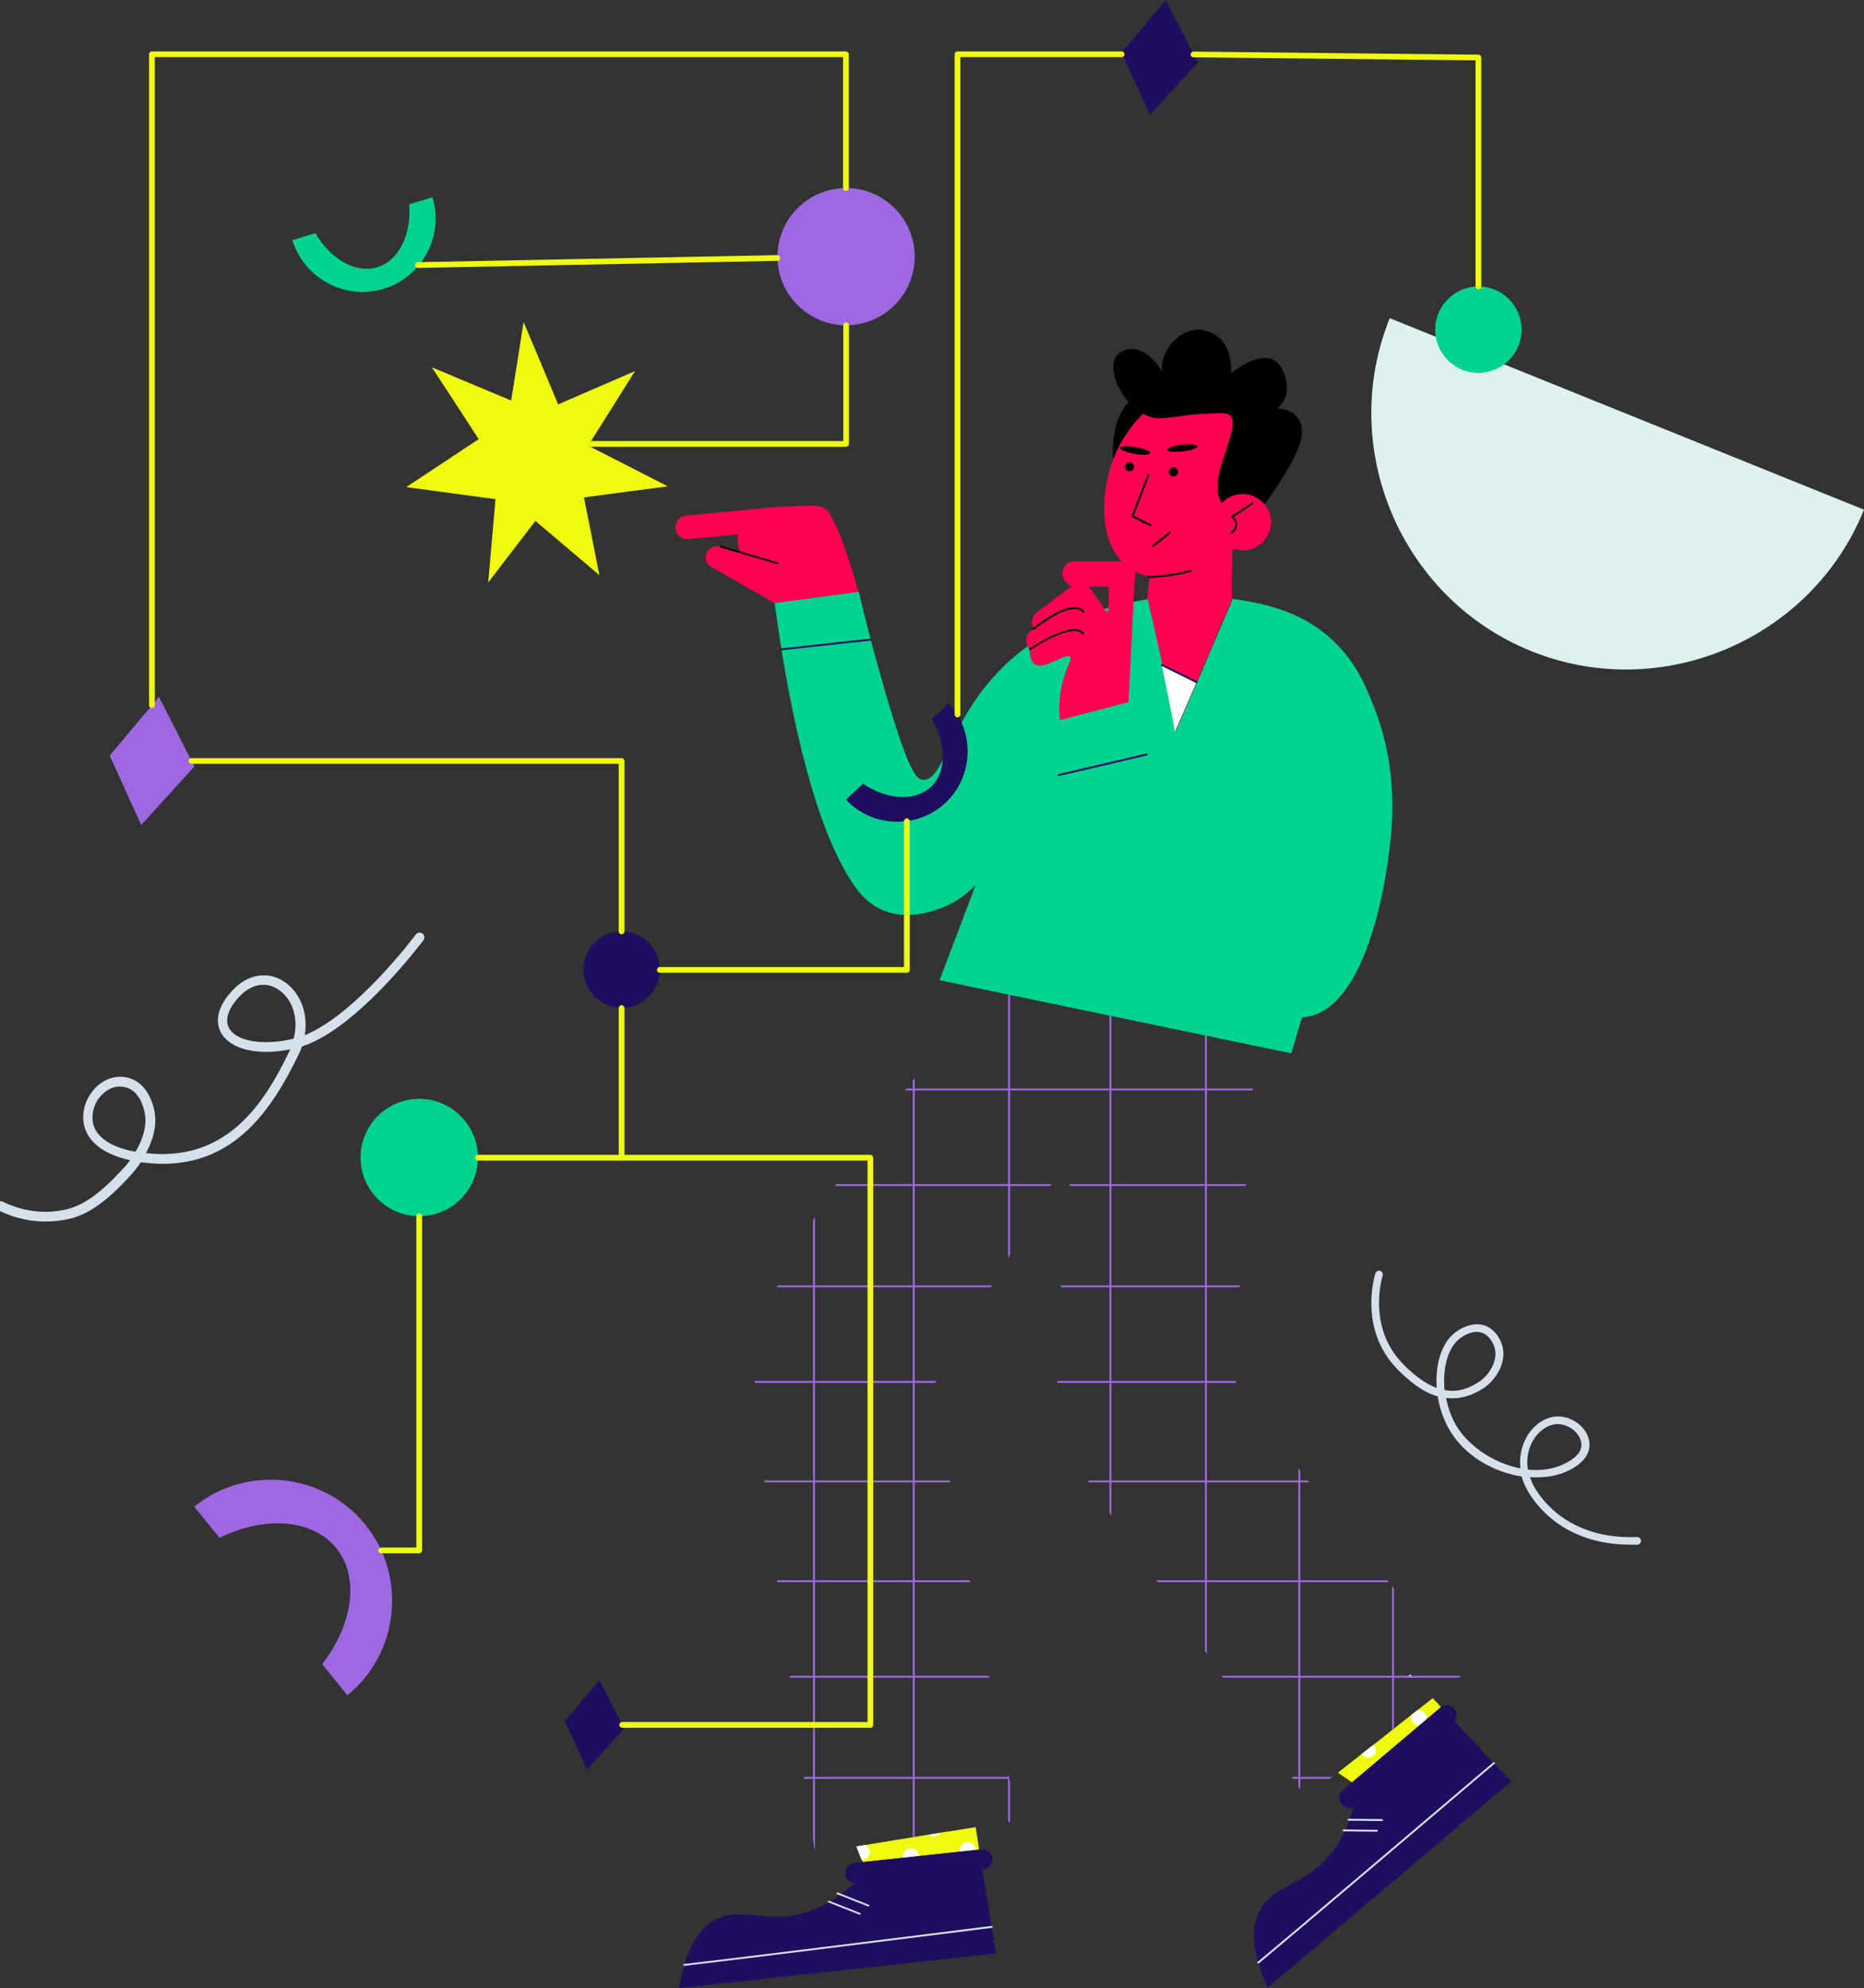 <?xml version="1.0" encoding="utf-8"?>
<!-- Generator: Adobe Illustrator 22.1.0, SVG Export Plug-In . SVG Version: 6.00 Build 0)  -->
<svg version="1.1" id="Слой_1" xmlns="http://www.w3.org/2000/svg" xmlns:xlink="http://www.w3.org/1999/xlink" x="0px" y="0px"
	 viewBox="0 0 975.5 1040.3" style="enable-background:new 0 0 975.5 1040.3;" xml:space="preserve">
<rect x="0" y="0" width="975.5" height="1040.3" fill="#333333" stroke="none"/>
<style type="text/css">
	.st0{fill:#D5E0EA;}
	.st1{fill:#DDF1F1;}
	.st2{fill:#EFFA0E;}
	.st3{fill:#FFFFFF;}
	.st4{fill:#9E68E2;}
	.st5{fill:#FF0053;}
	.st6{fill:#1F0D60;}
	.st7{fill:#00D28F;}
</style>
<g id="background_1_">
	<g id="background">
		<g id="line">
			<path class="st0" d="M853.3,808.3c-35.7,0-50.5-22-54.2-28.9c-1.2-2.2-2.1-4.5-2.8-6.8c-14.9-2.3-30.5-11-38.5-25.7
				c-2.7-5-4.5-10.6-5.4-16.2c-8.4-2.4-15.5-8.6-21-14.1c-21-21.4-11.7-50-11.6-50.3c0.4-1,1.5-1.6,2.5-1.3c1,0.4,1.6,1.5,1.3,2.5
				c-0.1,0.4-8.5,26.7,10.7,46.3c6.6,6.8,12.5,10.6,17.6,12.5c-0.9-12,2.4-23.5,9.6-29c1.9-1.5,8.6-6,15.5-3.7
				c6.3,2.2,8.6,8.6,9.2,10.5c2.5,8.6-3.2,17.9-9.8,22.3c-7.1,4.6-13.6,5.9-19.6,5.1c0.9,4.6,2.4,9.2,4.7,13.4
				c6,11.1,19.8,20.7,34.2,23.5c-0.7-5.9,0.5-11.8,3.5-16.9c3.9-6.5,10.3-10.5,16.6-10.3c4.7,0.1,9.4,2.4,12.6,6.1
				c2.7,3.2,3.9,6.9,3.3,10.5c-0.7,4.8-5,9.2-12.1,12.3c-5.4,2.4-12,3.3-18.9,2.9c0.5,1.5,1.2,3,1.9,4.5
				c3.6,6.6,18.2,28.2,54.1,26.8c1.1,0,2,0.8,2.1,1.9c0,1.1-0.8,2-1.9,2.1C855.6,808.3,854.4,808.3,853.3,808.3z M799.6,769
				c6.3,0.7,12.6-0.1,18.2-2.6c3.3-1.5,9-4.6,9.7-9.2c0.4-2.5-0.5-5.1-2.4-7.3c-2.4-2.8-6.1-4.6-9.6-4.7c-4.9-0.1-9.9,3.1-13.1,8.4
				C799.7,758.2,798.7,763.6,799.6,769z M756,727.4c7.4,1.4,13.3-1.2,18-4.3c5.5-3.6,10.1-11.3,8.2-17.8c-0.3-1.1-2.1-6.3-6.6-7.9
				c-5-1.7-10.2,1.9-11.7,3.1C757.6,705.3,754.9,716.2,756,727.4z"/>
		</g>
		<path id="line_1_" class="st0" d="M23.8,639.2c-10.9,0-19.8-3.4-24.7-5.9c-1.2-0.6-1.7-2.1-1.1-3.4c0.6-1.2,2.1-1.7,3.4-1.1
			c6.1,3,18.6,7.6,33.5,4c9.1-2.2,18.1-8.7,30.1-21.9c0.8-0.8,1.9-2.1,3.1-3.8c-8.8-1.9-19.8-6.3-23.4-16c-2.3-6.2-0.6-12,0.3-14.2
			c2.4-6.2,8.4-12.8,16.7-13.4c3.6-0.3,6.4,0.7,7.7,1.3c3.7,1.6,8.6,5.5,11.1,15.1c2.2,8.6-0.6,17-4.1,23.5
			c18.9,2.1,34.7-2.6,48.1-14.3c12.3-10.8,20.5-25.7,26.9-38.9c0.2-0.4,0.3-0.7,0.5-1.1c-16.7,3.4-30.9,0.2-36-8.3
			c-2.2-3.7-4.4-11.5,5.6-22.4c8-8.7,18.7-10.5,27.4-4.6c7.6,5.1,12.6,15.6,10.6,27.9c26.8-10.9,57.8-52.2,58.1-52.7
			c0.8-1.1,2.4-1.3,3.5-0.5c1.1,0.8,1.3,2.4,0.5,3.5c-0.1,0.1-9.2,12.3-21.7,25.2c-15.9,16.3-29.9,26.5-41.9,30.4
			c-0.5,1.6-1.2,3.2-2,4.8c-13.8,28.3-33,56.6-70.8,56.6c-3.6,0-7.4-0.3-11.4-0.8c0,0-0.1,0-0.1,0c-1.9,2.8-3.7,5-4.8,6.2
			c-12.6,14-22.4,21-32.6,23.4C31.7,638.8,27.6,639.2,23.8,639.2z M62.8,568.6c-0.3,0-0.6,0-0.9,0c-6,0.4-10.7,5.6-12.4,10.2
			c-0.6,1.7-2,6.1-0.3,10.7c1.4,3.8,6.1,10.4,21.7,13.2c3.5-5.8,6.5-13.7,4.6-21.5c-1.9-7.6-5.5-10.6-8.2-11.7
			C66.7,569.2,65,568.6,62.8,568.6z M137.8,515.3c-4.4,0-8.9,2.2-12.8,6.5c-5.8,6.3-7.5,12.2-5,16.4c4.7,7.8,20.5,8.6,33.7,5.3
			c2.9-11.4-1.2-21.1-7.9-25.6C143.3,516.2,140.6,515.3,137.8,515.3z"/>
		<path id="semicircle_3_" class="st1" d="M975.5,266.7c-27.5,68.1-106.1,101.5-174.2,74s-101.5-106.1-74-174.2
			C810.1,199.9,892.8,233.3,975.5,266.7z"/>
	</g>
</g>
<g id="general_1_">
	<g id="general">
		<g id="man">
			<g id="socks">
				<path class="st2" d="M512.2,966.3l-1.6-10.2c-6.1,1-12.2,2-18.4,2.9c-2,0.3-4.1,0.7-6.1,1c-2.5,0.4-4.9,0.8-7.4,1.2
					c-0.3,0.1-0.7,0.1-1,0.2c-8.2,1.3-16.4,2.6-24.6,4c-1.6,0.3-3.2,0.5-4.8,0.8c0.9,2.4,1.8,4.7,2.8,7.1c0.1,0.4,0.3,0.7,0.4,1.1
					l21.1-2.3l8.3-0.9l21.6-2.3l8.3-0.9l1.6-0.2L512.2,966.3z"/>
				<path class="st2" d="M754.2,893.3l-7.8,6.6l-3.5,3l0,0l-35.3,29.8c-2.5-1.7-5-3.4-7.4-5.1l12.3-9.7l6.3-4.9l9.6-7.6l1-0.8
					l9.4-7.4l3-2.3l8-6.3L754.2,893.3z"/>
				<g id="pattern">
					<g>
						<path class="st3" d="M451.5,973.3c-0.2,0-0.4,0-0.6,0c-0.9-2.4-1.8-4.7-2.8-7.1c1.6-0.3,3.2-0.5,4.8-0.8
							c1.2,0.6,2.1,1.8,2.2,3.3C455.5,971,453.8,973,451.5,973.3z"/>
						<path class="st3" d="M480.8,971.2l-8.3,0.9c0-0.1,0-0.2,0-0.3c-0.2-2.3,1.4-4.4,3.7-4.6c2.3-0.2,4.4,1.4,4.6,3.7
							C480.8,971,480.8,971.1,480.8,971.2z"/>
						<path class="st3" d="M492.2,959.1c-0.7,1-1.8,1.8-3.1,1.9c-1.1,0.1-2.2-0.2-3-0.9C488.1,959.8,490.1,959.4,492.2,959.1z"/>
						<path class="st3" d="M510.6,967.9l-8.3,0.9c0-0.1,0-0.2,0-0.3c-0.2-2.3,1.4-4.4,3.7-4.6c2.3-0.2,4.3,1.4,4.6,3.7
							C510.6,967.8,510.6,967.9,510.6,967.9z"/>
					</g>
					<g>
						<path class="st3" d="M720,915.9c-0.1,2.2-2,3.9-4.2,3.8c-1.4-0.1-2.5-0.8-3.2-1.9l6.3-4.9C719.6,913.7,720,914.8,720,915.9z"
							/>
						<path class="st3" d="M746.5,899c0,0.3-0.1,0.6-0.1,0.8l-3.5,3l0,0c-0.2,0-0.4,0-0.6,0c-2.2-0.1-3.9-2-3.8-4.2
							c0-0.5,0.1-1,0.3-1.4l3-2.3c0.3-0.1,0.6-0.1,0.9-0.1C744.9,894.9,746.6,896.8,746.5,899z"/>
						<path class="st3" d="M739.8,877.9h-3.7c0.3-0.4,0.6-0.7,0.9-1c0.4-0.3,0.8-0.5,1.2-0.6l0.6,0.6L739.8,877.9z"/>
					</g>
				</g>
			</g>
			<g id="pants">
				<path class="st4" d="M729.5,831.1v73.5l-1,0.8V830C728.8,830.3,729.1,830.7,729.5,831.1z"/>
				<path class="st4" d="M680.5,769.7v166.7c-0.3-0.5-0.7-1-1-1.4V768.3C679.9,768.8,680.2,769.2,680.5,769.7z"/>
				<path class="st4" d="M631.6,542v323.5c-0.3-0.5-0.7-1-1-1.5V541.8C630.9,541.9,631.3,542,631.6,542z"/>
				<path class="st4" d="M581.6,531.6v261.5c-0.3-0.5-0.7-1-1-1.4V531.4C580.9,531.5,581.3,531.6,581.6,531.6z"/>
				<path class="st4" d="M528.6,520.6v135.9c-0.3,0.6-0.7,1.1-1,1.7V520.4C528,520.5,528.3,520.5,528.6,520.6z"/>
				<path class="st4" d="M528.6,933v20.3c-0.3,0-0.7,0.1-1,0.2V928c0.1,0.6,0.2,1.3,0.4,1.9c0.1,0.3,0.1,0.7,0.2,1
					C528.4,931.5,528.5,932.2,528.6,933z"/>
				<path class="st4" d="M478.7,564.1v397.2c-0.3,0.1-0.7,0.1-1,0.2v-396C478,565,478.3,564.6,478.7,564.1z"/>
				<path class="st4" d="M426.5,636.9v332.3c-0.3-2.3-0.7-4.5-1-6.8V638.5C425.8,638,426.2,637.5,426.5,636.9z"/>
				<path class="st4" d="M655.7,569.6c0,0.3,0,0.7-0.1,1h-182c0.3-0.3,0.5-0.7,0.8-1H655.7z"/>
				<path class="st4" d="M550.3,619.6c-0.2,0.3-0.4,0.7-0.6,1H437c0.2-0.3,0.4-0.7,0.7-1H550.3z"/>
				<path class="st4" d="M652,619.6c0,0.3,0,0.7-0.1,1h-92.1c0-0.3,0.1-0.7,0.1-1H652z"/>
				<path class="st4" d="M519.2,672.6c-0.2,0.3-0.4,0.7-0.6,1H406.5c0.2-0.3,0.3-0.7,0.5-1H519.2z"/>
				<path class="st4" d="M648.9,672.6c0,0.3,0,0.7-0.1,1h-93.6c0-0.3,0-0.7,0.1-1H648.9z"/>
				<path class="st4" d="M490,722.6c-0.2,0.3-0.4,0.7-0.6,1h-94.5c0-0.4,0-0.7,0-1H490z"/>
				<path class="st4" d="M647.2,723.6h-93.9c0-0.3,0-0.7,0-1h93.3v0.1C646.8,722.9,647,723.3,647.2,723.6z"/>
				<path class="st4" d="M497.3,775.7h-97.2c0-0.3-0.1-0.7-0.1-1h97.1C497.2,775,497.3,775.4,497.3,775.7z"/>
				<path class="st4" d="M685.1,775.7H569.9c-0.2-0.3-0.4-0.7-0.6-1h115.1C684.6,775,684.9,775.4,685.1,775.7z"/>
				<path class="st4" d="M507.7,827.9h-101c0-0.3-0.1-0.7-0.1-1h100.9C507.6,827.2,507.6,827.5,507.7,827.9z"/>
				<path class="st4" d="M726.7,827.9H605.9c-0.2-0.3-0.5-0.7-0.7-1h120.7C726.2,827.2,726.5,827.5,726.7,827.9z"/>
				<path class="st4" d="M517.7,877.9H413.4c-0.1-0.3-0.1-0.7-0.1-1h104.2C517.5,877.2,517.6,877.5,517.7,877.9z"/>
				<path class="st4" d="M764.7,876.9l-1.3,1H640c-0.2-0.3-0.5-0.7-0.7-1H764.7z"/>
				<path class="st4" d="M528.2,930.8H420.9c0-0.3-0.1-0.7-0.2-1H528C528.1,930.2,528.1,930.5,528.2,930.8z"/>
				<path class="st4" d="M697.3,929.8l-1.3,1h-19.4c-0.2-0.3-0.5-0.7-0.7-1H697.3z"/>
			</g>
			<g id="head">
				<g id="face">
					<path class="st5" d="M643.3,286.2c0.5,0.3,1,0.5,1.6,0.7c-0.1,8.8-0.2,17.6-0.3,26.4c0,0.2,0,0.5,0,0.7
						c-4.5,10.6-9.1,21.3-13.7,32c-1.6,3.7-3.2,7.3-4.7,11c-3.8,8.7-7.5,17.4-11.3,26c-2.1-11.5-4.4-23.1-6.9-35
						c-0.5-2.2-0.9-4.4-1.4-6.6c-2-9.4-4.1-18.7-6.3-27.8c0.4-3.7,0.8-7.5,1.2-11.2c0-0.2,0.1-0.4,0.1-0.7c-0.2-0.1-0.5-0.1-0.7-0.2
						c-3.4-0.7-6.6-2-9.5-4c-16.8-11.3-15.8-38.7-8.8-57.2l0,0c0.6-1.5,1.2-2.9,1.8-4.2c1-2.2,4.1-8.4,9.4-14.8
						c0.3-0.4,0.7-0.8,1-1.2c0.2-0.3,0.5-0.6,0.8-0.9c0.1-0.1,0.2-0.3,0.4-0.4c0.3-0.4,0.7-0.7,1-1.1c0.4-0.4,0.8-0.8,1.2-1.2
						c1.3,0.7,2.8,1.3,4.2,1.7c8.1,2.1,15.5-2,36.8-2c2.1,0,3.2,0.1,4.3,0.9c7.6,5.9-12.9,33.8-3.9,46.1l0,0c-0.8,0.9-1.6,1.9-2.2,3
						C633.5,273.3,636.1,282.3,643.3,286.2z"/>
					<path class="st5" d="M655.8,263.7l-10.2,6.8c1.2,1.1,1.9,2.7,1.8,4.3c-0.1,1.9-1.2,3.6-2.9,4.4c-0.1,0-0.2,0.1-0.2,0.1
						c-0.2,0-0.4-0.1-0.4-0.3c-0.1-0.2,0-0.5,0.2-0.7c1.4-0.7,2.3-2.1,2.4-3.6c0.1-1.5-0.7-3-2-3.9c-0.2-0.1-0.2-0.2-0.2-0.4
						c0-0.2,0.1-0.3,0.2-0.4l10.8-7.1c0.2-0.2,0.5-0.1,0.7,0.1C656.1,263.2,656,263.5,655.8,263.7z"/>
					<path d="M601.3,302.4c-0.3,0-0.5-0.2-0.5-0.5s0.2-0.5,0.5-0.5c1.3,0,2.7-0.1,4-0.2c6-0.4,11.9-1.4,17.8-3
						c0.3-0.1,0.5,0.1,0.6,0.4s-0.1,0.5-0.4,0.6c-5.9,1.6-11.9,2.6-18,3C604,302.3,602.6,302.4,601.3,302.4L601.3,302.4z"/>
				</g>
				<path id="nose" d="M602,275.4c-0.1,0-0.2,0-0.2-0.1l-9.4-4.8c-0.2-0.1-0.3-0.4-0.2-0.6l8.4-21.6c0.1-0.3,0.4-0.4,0.6-0.3
					c0.3,0.1,0.4,0.4,0.3,0.6l-8.2,21.2l9,4.6c0.2,0.1,0.3,0.4,0.2,0.7C602.3,275.3,602.1,275.4,602,275.4z"/>
				<path class="st5" d="M655.8,263.7l-10.2,6.8c1.2,1.1,1.9,2.7,1.8,4.3c-0.1,1.9-1.2,3.6-2.9,4.4c-0.1,0-0.2,0.1-0.2,0.1
					c-0.2,0-0.4-0.1-0.4-0.3c-0.1-0.2,0-0.5,0.2-0.7c1.4-0.7,2.3-2.1,2.4-3.6c0.1-1.5-0.7-3-2-3.9c-0.2-0.1-0.2-0.2-0.2-0.4
					c0-0.2,0.1-0.3,0.2-0.4l10.8-7.1c0.2-0.2,0.5-0.1,0.7,0.1C656.1,263.2,656,263.5,655.8,263.7z"/>
				<path class="st5" d="M644.5,279.2c-0.1,0-0.2,0.1-0.2,0.1c-0.2,0-0.4-0.1-0.4-0.3c-0.1-0.2,0-0.5,0.2-0.7
					c1.4-0.7,2.3-2.1,2.4-3.6c0.1-1.5-0.7-3-2-3.9c-0.2-0.1-0.2-0.2-0.2-0.4c0-0.2,0.1-0.3,0.2-0.4l10.8-7.1
					c0.2-0.2,0.5-0.1,0.7,0.1s0.1,0.5-0.1,0.7l-10.2,6.8c1.2,1.1,1.9,2.7,1.8,4.3C647.3,276.7,646.2,278.4,644.5,279.2z"/>
				<g id="ear">
					<path class="st5" d="M661.8,263.8c-0.2-0.2-0.4-0.5-0.6-0.7c-0.1-0.2-0.3-0.3-0.5-0.5c-0.3-0.3-0.5-0.5-0.8-0.7
						c-0.8-0.6-1.6-1.2-2.5-1.7c-6.1-3.3-13.4-1.9-17.9,2.9c-0.8,0.9-1.6,1.9-2.2,3c-3.9,7.2-1.2,16.2,6,20.1c0.5,0.3,1,0.5,1.6,0.7
						c6.9,2.8,14.9,0,18.5-6.7C666.4,274.8,665.5,268.3,661.8,263.8z"/>
					<path d="M655.8,263.7l-10.2,6.8c1.2,1.1,1.9,2.7,1.8,4.3c-0.1,1.9-1.2,3.6-2.9,4.4c-0.1,0-0.2,0.1-0.2,0.1
						c-0.2,0-0.4-0.1-0.4-0.3c-0.1-0.2,0-0.5,0.2-0.7c1.4-0.7,2.3-2.1,2.4-3.6c0.1-1.5-0.7-3-2-3.9c-0.2-0.1-0.2-0.2-0.2-0.4
						c0-0.2,0.1-0.3,0.2-0.4l10.8-7.1c0.2-0.2,0.5-0.1,0.7,0.1C656.1,263.2,656,263.5,655.8,263.7z"/>
				</g>
				<g id="brows">
					<ellipse transform="matrix(0.174 -0.985 0.985 0.174 258.446 779.781)" cx="594" cy="235.8" rx="1.8" ry="8"/>
					<ellipse transform="matrix(0.993 -0.118 0.118 0.993 -23.375 74.914)" cx="618.8" cy="234.2" rx="8" ry="1.8"/>
				</g>
				<path id="mouth" d="M603.4,286.2c-0.2,0-0.3-0.1-0.4-0.2c-0.2-0.2-0.1-0.5,0.1-0.7c1.6-1.2,7.5-5.9,8.8-7
					c0.2-0.2,0.5-0.2,0.7,0.1s0.2,0.5-0.1,0.7c-1.3,1.1-7.2,5.8-8.9,7C603.6,286.2,603.5,286.2,603.4,286.2z"/>
				<g id="eyes">
					<circle cx="614.1" cy="246.9" r="2.4"/>
					<circle cx="591.1" cy="244.2" r="2.4"/>
				</g>
				<path id="hair" d="M679.2,218.7c-3.6-5-10.7-5-10.8-5c0,0,9.6-6.4,2.5-20.6c-7.1-14.2-26.6,2.2-26.6,2.2s2-19.1-14.5-22.5
					c-9.8-2-21.9,7.4-21.9,21.4c-4.7-8.3-11.9-12.7-17.9-11.4c-0.5,0.1-4.5,1.1-6.3,4.4c-2.9,5.4,0.4,15.9,7,23.2
					c-10,10.2-8.2,29.9-8.2,29.9l0,0c0.6-1.5,1.2-2.9,1.8-4.2c1-2.2,4.1-8.4,9.4-14.8c0.3-0.4,0.7-0.8,1-1.2
					c0.2-0.3,0.5-0.6,0.8-0.9c0.1-0.1,0.2-0.3,0.4-0.4c0.3-0.4,0.7-0.7,1-1.1c0.4-0.4,0.8-0.8,1.2-1.2c1.3,0.7,2.8,1.3,4.2,1.7
					c8.1,2.1,15.5-2,36.8-2c2.1,0,3.2,0.1,4.3,0.9c7.6,5.9-12.9,33.8-3.9,46.1l0,0c4.5-4.9,11.8-6.2,17.9-2.9
					c1.5,0.8,2.7,1.8,3.8,2.9c0.2,0.2,0.4,0.5,0.6,0.7c6.7-9.1,19.7-28.2,19.5-37.9C681.3,224.5,681.3,221.4,679.2,218.7z"/>
			</g>
			<g id="shoes">
				<path class="st6" d="M514.6,978.2l-0.5,0.1l7.1,43.9c-55.3,6-110.6,12.1-165.8,18.1c3.7-23.5,12.2-32.1,19-35.8
					c12.9-6.9,24.5,1.4,43.3-2.7c12.6-2.8,22.4-9.7,29.5-16.5c-2.5-0.2-4.5-2.1-4.8-4.7c-0.3-2.9,1.8-5.5,4.7-5.8l65.3-6.9l1.1-0.1
					c2.9-0.3,5.5,1.8,5.8,4.7C519.6,975.3,517.5,977.9,514.6,978.2z"/>
				<path class="st6" d="M790.8,932.2c-42.4,35.9-84.9,71.9-127.3,107.8c-10.1-21.5-7.8-33.5-4.2-40.3c6.8-12.9,21-12.6,34.4-26.5
					c8.2-8.6,12.4-18.7,14.6-27.7c-2.1,0.9-4.5,0.4-6.1-1.4c-1.9-2.2-1.6-5.5,0.6-7.4l51.4-43.5c0.8-0.5,1.6-0.8,2.5-0.9
					c1.6-0.1,3.3,0.5,4.4,1.8c1.6,1.9,1.6,4.7,0.1,6.6L790.8,932.2z"/>
				<path class="st0" d="M358.1,1028.7c-0.3,0-0.5-0.2-0.5-0.4c0-0.3,0.2-0.5,0.4-0.6c21.9-2.4,137.9-17,160.9-19.9
					c0.3,0,0.5,0.2,0.6,0.4s-0.2,0.5-0.4,0.6C496,1011.7,380.1,1026.2,358.1,1028.7L358.1,1028.7z"/>
				<path class="st0" d="M658.5,1027.5c-0.1,0-0.3-0.1-0.4-0.2c-0.2-0.2-0.1-0.5,0.1-0.7c18.1-15,92.2-78,123.3-104.4
					c0.2-0.2,0.5-0.2,0.7,0.1c0.2,0.2,0.2,0.5-0.1,0.7c-31.1,26.4-105.2,89.4-123.3,104.4C658.7,1027.5,658.6,1027.5,658.5,1027.5z"
					/>
				<path class="st0" d="M454.5,997.6c-0.1,0-0.1,0-0.2,0l-16.2-6.4c-0.3-0.1-0.4-0.4-0.3-0.6c0.1-0.3,0.4-0.4,0.6-0.3l16.2,6.4
					c0.3,0.1,0.4,0.4,0.3,0.6C454.9,997.5,454.7,997.6,454.5,997.6z"/>
				<path class="st0" d="M450,1001.9c-0.1,0-0.1,0-0.2,0l-16.2-6.4c-0.3-0.1-0.4-0.4-0.3-0.6s0.4-0.4,0.6-0.3l16.2,6.4
					c0.3,0.1,0.4,0.4,0.3,0.6C450.4,1001.8,450.2,1001.9,450,1001.9z"/>
				<path class="st0" d="M723.2,952.9L723.2,952.9l-17.4-0.2c-0.3,0-0.5-0.2-0.5-0.5s0.2-0.5,0.5-0.5l17.4,0.2
					c0.3,0,0.5,0.2,0.5,0.5S723.5,952.9,723.2,952.9z"/>
				<path class="st0" d="M720.6,958.5L720.6,958.5l-17.4-0.2c-0.3,0-0.5-0.2-0.5-0.5s0.2-0.5,0.5-0.5l0,0l17.4,0.2
					c0.3,0,0.5,0.2,0.5,0.5S720.8,958.5,720.6,958.5z"/>
			</g>
			<g id="tshirt">
				<path class="st7" d="M726.5,449.3c-1.2,9.1-10.4,76.1-41.5,82.6c-1.5,0.3-2.7,0.4-3.6,0.5c-1.9,6.3-3.8,12.5-5.6,18.8
					c-6.1-1.3-12.2-2.5-18.3-3.8c-48.1-10-96.2-20-144.4-30c-7.1-1.5-14.3-3-21.4-4.5c6.3-16.6,12.6-33.2,18.9-49.8
					c-4.3,4.3-8.4,7.5-13,9.8c-2.1,1.1-4.4,2.1-6.8,2.9c-4.5,1.5-16.4,5.4-28,0.8c-8.2-3.2-12.9-9.2-15.6-13c-2.8-4-5.5-8.6-8-13.6
					c-18.6-37-29-98-33.8-134.6c7.3-1,14.7-2,22-2.9c3.4-0.5,18.6-2.5,22-2.9c2.8,11.8,6.7,27.3,11.9,45.5
					c14,49.6,18.4,52.5,21.4,52.9c12.1,1.7,13.9-35.6,48.6-64.8c26.8-22.5,58.5-27.9,69.3-29.6c2.2,9.1,4.2,18.3,6.3,27.8
					c0.5,2.2,1,4.4,1.4,6.6c2.5,11.9,4.8,23.5,6.9,35c3.8-8.6,7.5-17.3,11.3-26c1.6-3.7,3.2-7.3,4.7-11c4.6-10.7,9.1-21.3,13.7-32
					c0-0.2,0-0.5,0-0.7c14,2.2,33.4,5.2,50.3,19.7c13.7,11.7,19.3,25.3,24,37.3C732.4,404,728.6,434.2,726.5,449.3z"/>
				<path class="st6" d="M408.8,340.3c-0.3,0-0.5-0.2-0.5-0.4c0-0.3,0.2-0.5,0.4-0.6l46.7-5.1c0.3,0,0.5,0.2,0.6,0.4
					c0,0.3-0.2,0.5-0.4,0.6L408.8,340.3C408.9,340.3,408.9,340.3,408.8,340.3z"/>
				<path class="st6" d="M554,406.1c-0.2,0-0.4-0.2-0.5-0.4c-0.1-0.3,0.1-0.5,0.4-0.6l46-10.8c0.3-0.1,0.5,0.1,0.6,0.4
					s-0.1,0.5-0.4,0.6L554,406.1L554,406.1z"/>
				<g>
					<path class="st3" d="M626.2,357c-3.8,8.7-7.5,17.4-11.3,26c-2.1-11.5-4.4-23.1-6.9-35C613.5,350.7,620.1,353.9,626.2,357z"/>
					<path class="st6" d="M626.2,357.5c-0.1,0-0.2,0-0.2-0.1l-18.2-9c-0.2-0.1-0.3-0.4-0.2-0.7c0.1-0.2,0.4-0.3,0.7-0.2l18.2,9
						c0.2,0.1,0.3,0.4,0.2,0.7C626.6,357.4,626.4,357.5,626.2,357.5z"/>
				</g>
			</g>
			<g id="hands">
				<g id="hand_l">
					<path class="st5" d="M593.9,300.9c0-3.6-3-6.9-6.7-7.2l0,0c-0.4,0-0.8,0-1.3,0h-23.6c-3.7,0-6.5,3-6.3,6.7
						c0.2,2.9,2.2,5.3,4.9,6.2c-0.1,0.1-0.3,0.2-0.4,0.3l-18.1,13.7c-2.6,1.9-3.1,5.5-1.4,8.4l-1.5,1.2c-2.8,2.2-3.2,6.3-0.8,9.3
						c0.1,0.1,0.2,0.2,0.3,0.3c-0.1,2.9,0.3,6.3,2.5,7.7c5.1,3.4,16.4-6.2,18.5-3.8c0.5,0.5,0.5,1.7-1,4.5c-1.2,3-2.5,6.6-3.4,10.8
						c-1.5,7.1-1.4,13.3-0.9,17.8c12-3.1,24-6.3,35.9-9.4L593.9,300.9z M571,308.4c-0.4-0.5-0.8-1-1.3-1.4h10.6l-0.2,12.5l-1.1,0.6
						L571,308.4z"/>
					<path d="M539,340.3c-0.2,0-0.3-0.1-0.4-0.2c-0.2-0.2-0.1-0.5,0.1-0.7c0.9-0.6,23-15.6,28.6-8.1c0.2,0.2,0.1,0.5-0.1,0.7
						c-0.2,0.2-0.5,0.1-0.7-0.1c-2.6-3.5-9.8-1.1-15.4,1.5c-6.2,2.9-11.8,6.7-11.9,6.8C539.2,340.3,539.1,340.3,539,340.3z"/>
					<path d="M541,329.5c-0.1,0-0.3-0.1-0.4-0.2c-0.2-0.2-0.1-0.5,0.1-0.7c0.8-0.7,20-16.4,26.6-8.9c0.2,0.2,0.2,0.5,0,0.7
						s-0.5,0.2-0.7,0c-6-6.9-25,8.8-25.2,9C541.3,329.5,541.1,329.5,541,329.5z"/>
				</g>
				<g id="hand_r">
					<path class="st5" d="M448.9,308.5c-0.8-3-1.9-6.9-3.2-11.1c-4.1-13.1-10.2-29.2-13.8-31.2c-3.7-2.1-7.3-1.6-12.3-1.5
						c-6.8,0.2-16.1,0.6-27.2,1.9l-33.3,3.2c-3.4,0.3-5.9,3.3-5.6,6.7c0.3,3.4,3.4,5.9,6.7,5.6l26-2.5c0,0.1,0,0.3,0,0.4
						c-0.2,2.8,0,5.9,0.9,9l-10.1-3c-0.6-0.2-1.1-0.2-1.7-0.2c-2.5,0-4.9,1.7-5.7,4.2c-0.9,3.1,0.8,6.4,4,7.4
						c10.5,6,21.1,12.1,31.6,18.2l0,0c14.7-2,29.3-3.9,43.9-5.9C449.1,309.3,449,308.9,448.9,308.5z"/>
					<path d="M406.9,295.2h-0.1l-29.7-8.7c-0.3-0.1-0.4-0.4-0.3-0.6c0.1-0.3,0.4-0.4,0.6-0.3l29.7,8.7c0.3,0.1,0.4,0.4,0.3,0.6
						C407.3,295.1,407.1,295.2,406.9,295.2z"/>
				</g>
			</g>
		</g>
		<g id="scheme">
			<g id="figures_1_">
				<g id="figures">
					<circle id="circle_1_" class="st4" cx="442.8" cy="134.3" r="35.9"/>
					<circle id="circle_4_" class="st7" cx="219.4" cy="605.7" r="30.7"/>
					<circle id="circle" class="st7" cx="773.7" cy="172.5" r="22.6"/>
					<circle id="circle_2_" class="st6" cx="325.3" cy="507.4" r="20"/>
					<path id="semicircle" class="st7" d="M214.2,106.9c1.1,15.7-5.3,29.4-16.7,32.9s-24.5-4.2-32.4-17.8c-4,1.2-8.1,2.5-12.1,3.7
						c6.2,20.1,27.8,31.6,47.9,25.4c20.1-6.2,31.6-27.8,25.4-47.9C222.3,104.4,218.3,105.7,214.2,106.9z"/>
					<path id="semicircle_1_" class="st4" d="M114.9,804.7c23.4-11.5,48.5-10,61,5.3s8.7,40.2-7.3,60.8c4.4,5.4,8.8,10.9,13.2,16.3
						c27.1-22,31.3-62.4,9.3-89.4c-22-27.1-62.4-31.3-89.4-9.3C106.1,793.9,110.5,799.3,114.9,804.7z"/>
					<path id="semicircle_2_" class="st6" d="M487.7,376.3c7.6,13.1,7.8,27.7-0.6,35.5s-22.9,6.7-35.5-1.7c-3,2.8-5.9,5.6-8.9,8.3
						c13.8,14.8,37.4,15.5,52.1,1.7c14.8-13.8,15.5-37.4,1.7-52.1C493.6,370.7,490.7,373.5,487.7,376.3z"/>
					<path id="rhomb_1_" class="st4" d="M83.2,364.7c6.2,12.1,12.4,24.3,18.5,36.4c-9.3,10.2-18.5,20.4-27.8,30.6
						c-5.5-12.1-11-24.2-16.5-36.3C66,385.1,74.6,374.9,83.2,364.7z"/>
					<path id="rhomb" class="st6" d="M610.1,0c5.6,10.9,11.1,21.8,16.7,32.7c-8.3,9.2-16.7,18.3-25,27.5
						c-4.9-10.9-9.9-21.8-14.8-32.7C594.7,18.4,602.4,9.2,610.1,0z"/>
					<path id="rhomb_2_" class="st6" d="M313.7,879.1c4.3,8.5,8.6,17,13,25.5c-6.5,7.1-13,14.3-19.5,21.4c-3.9-8.5-7.7-17-11.6-25.4
						C301.7,893.4,307.7,886.3,313.7,879.1z"/>
					<path class="st2" d="M349.5,254.5c-13.5-6.9-27-13.8-40.5-20.7c-0.4-0.2-0.8-0.4-1.2-0.6c0.5-0.8,1-1.6,1.5-2.4
						c7.7-12.2,15.4-24.4,23-36.6c-13.4,5.8-26.8,11.6-40.2,17.4c-6-14.4-12-28.7-18.1-43.1c-2.1,13.7-4.3,27.4-6.5,41.1
						c-13.8-5.8-27.6-11.6-41.5-17.4c8.2,12.5,16.4,25.1,24.5,37.6c-12.6,8.4-25.2,16.7-37.9,25.1c15.6,2.1,31.1,4.2,46.7,6.3
						c-1.3,14.5-2.5,29.1-3.8,43.6c8.2-10.7,16.5-21.5,24.7-32.2c11.2,9.5,22.4,19,33.5,28.4c-2.7-13.6-5.4-27.2-8.1-40.7
						C320.3,258.3,334.9,256.4,349.5,254.5z"/>
				</g>
			</g>
			<g id="lines">
				<path class="st2" d="M218.7,140.2c-0.8,0-1.5-0.7-1.5-1.5s0.6-1.5,1.5-1.5l188.1-3.7l0,0c0.8,0,1.5,0.7,1.5,1.5
					s-0.6,1.5-1.5,1.5L218.7,140.2L218.7,140.2z"/>
				<path class="st2" d="M444.3,170.2v62.1c0,0.8-0.7,1.5-1.5,1.5H309c-0.4-0.2-0.8-0.4-1.2-0.6c0.5-0.8,1-1.6,1.5-2.4h132v-60.6
					c0-0.8,0.7-1.5,1.5-1.5S444.3,169.4,444.3,170.2z"/>
				<path class="st2" d="M79.5,370.5c-0.8,0-1.5-0.7-1.5-1.5V28.4c0-0.8,0.7-1.5,1.5-1.5h363.2c0.8,0,1.5,0.7,1.5,1.5v70
					c0,0.8-0.7,1.5-1.5,1.5s-1.5-0.7-1.5-1.5V29.9H81V369C81,369.8,80.4,370.5,79.5,370.5z"/>
				<path class="st2" d="M474.6,509H345.3c-0.8,0-1.5-0.7-1.5-1.5s0.7-1.5,1.5-1.5h127.8v-76.3c0-0.8,0.7-1.5,1.5-1.5
					s1.5,0.7,1.5,1.5v77.8C476.1,508.3,475.5,509,474.6,509z"/>
				<path class="st2" d="M325.3,488.9c-0.8,0-1.5-0.7-1.5-1.5v-87.7H100.2c-0.8,0-1.5-0.7-1.5-1.5s0.7-1.5,1.5-1.5h225.1
					c0.8,0,1.5,0.7,1.5,1.5v89.2C326.8,488.2,326.1,488.9,325.3,488.9z"/>
				<path class="st2" d="M501.1,375.4c-0.8,0-1.5-0.7-1.5-1.5V28.4c0-0.8,0.7-1.5,1.5-1.5H587c0.8,0,1.5,0.7,1.5,1.5
					s-0.7,1.5-1.5,1.5h-84.4v344C502.6,374.7,501.9,375.4,501.1,375.4z"/>
				<path class="st2" d="M219.4,812.8h-19.9c-0.8,0-1.5-0.7-1.5-1.5s0.7-1.5,1.5-1.5h18.4V636.4c0-0.8,0.7-1.5,1.5-1.5
					s1.5,0.7,1.5,1.5v174.9C220.9,812.1,220.2,812.8,219.4,812.8z"/>
				<path class="st2" d="M325.3,607.3h-75.2c-0.8,0-1.5-0.7-1.5-1.5s0.7-1.5,1.5-1.5h73.7v-76.8c0-0.8,0.7-1.5,1.5-1.5
					s1.5,0.7,1.5,1.5v78.3C326.8,606.6,326.1,607.3,325.3,607.3z"/>
				<path class="st2" d="M455.5,904.1H325.6c-0.8,0-1.5-0.7-1.5-1.5s0.7-1.5,1.5-1.5H454V607.3H325.3c-0.8,0-1.5-0.7-1.5-1.5
					s0.7-1.5,1.5-1.5h130.2c0.8,0,1.5,0.7,1.5,1.5v296.8C457,903.4,456.4,904.1,455.5,904.1z"/>
				<path class="st2" d="M773.7,151.4c-0.8,0-1.5-0.7-1.5-1.5V31.6L624.6,30c-0.8,0-1.5-0.7-1.5-1.5s0.7-1.5,1.5-1.5l0,0l149.1,1.6
					c0.8,0,1.5,0.7,1.5,1.5v119.8C775.2,150.7,774.6,151.4,773.7,151.4z"/>
			</g>
		</g>
	</g>
</g>
</svg>
